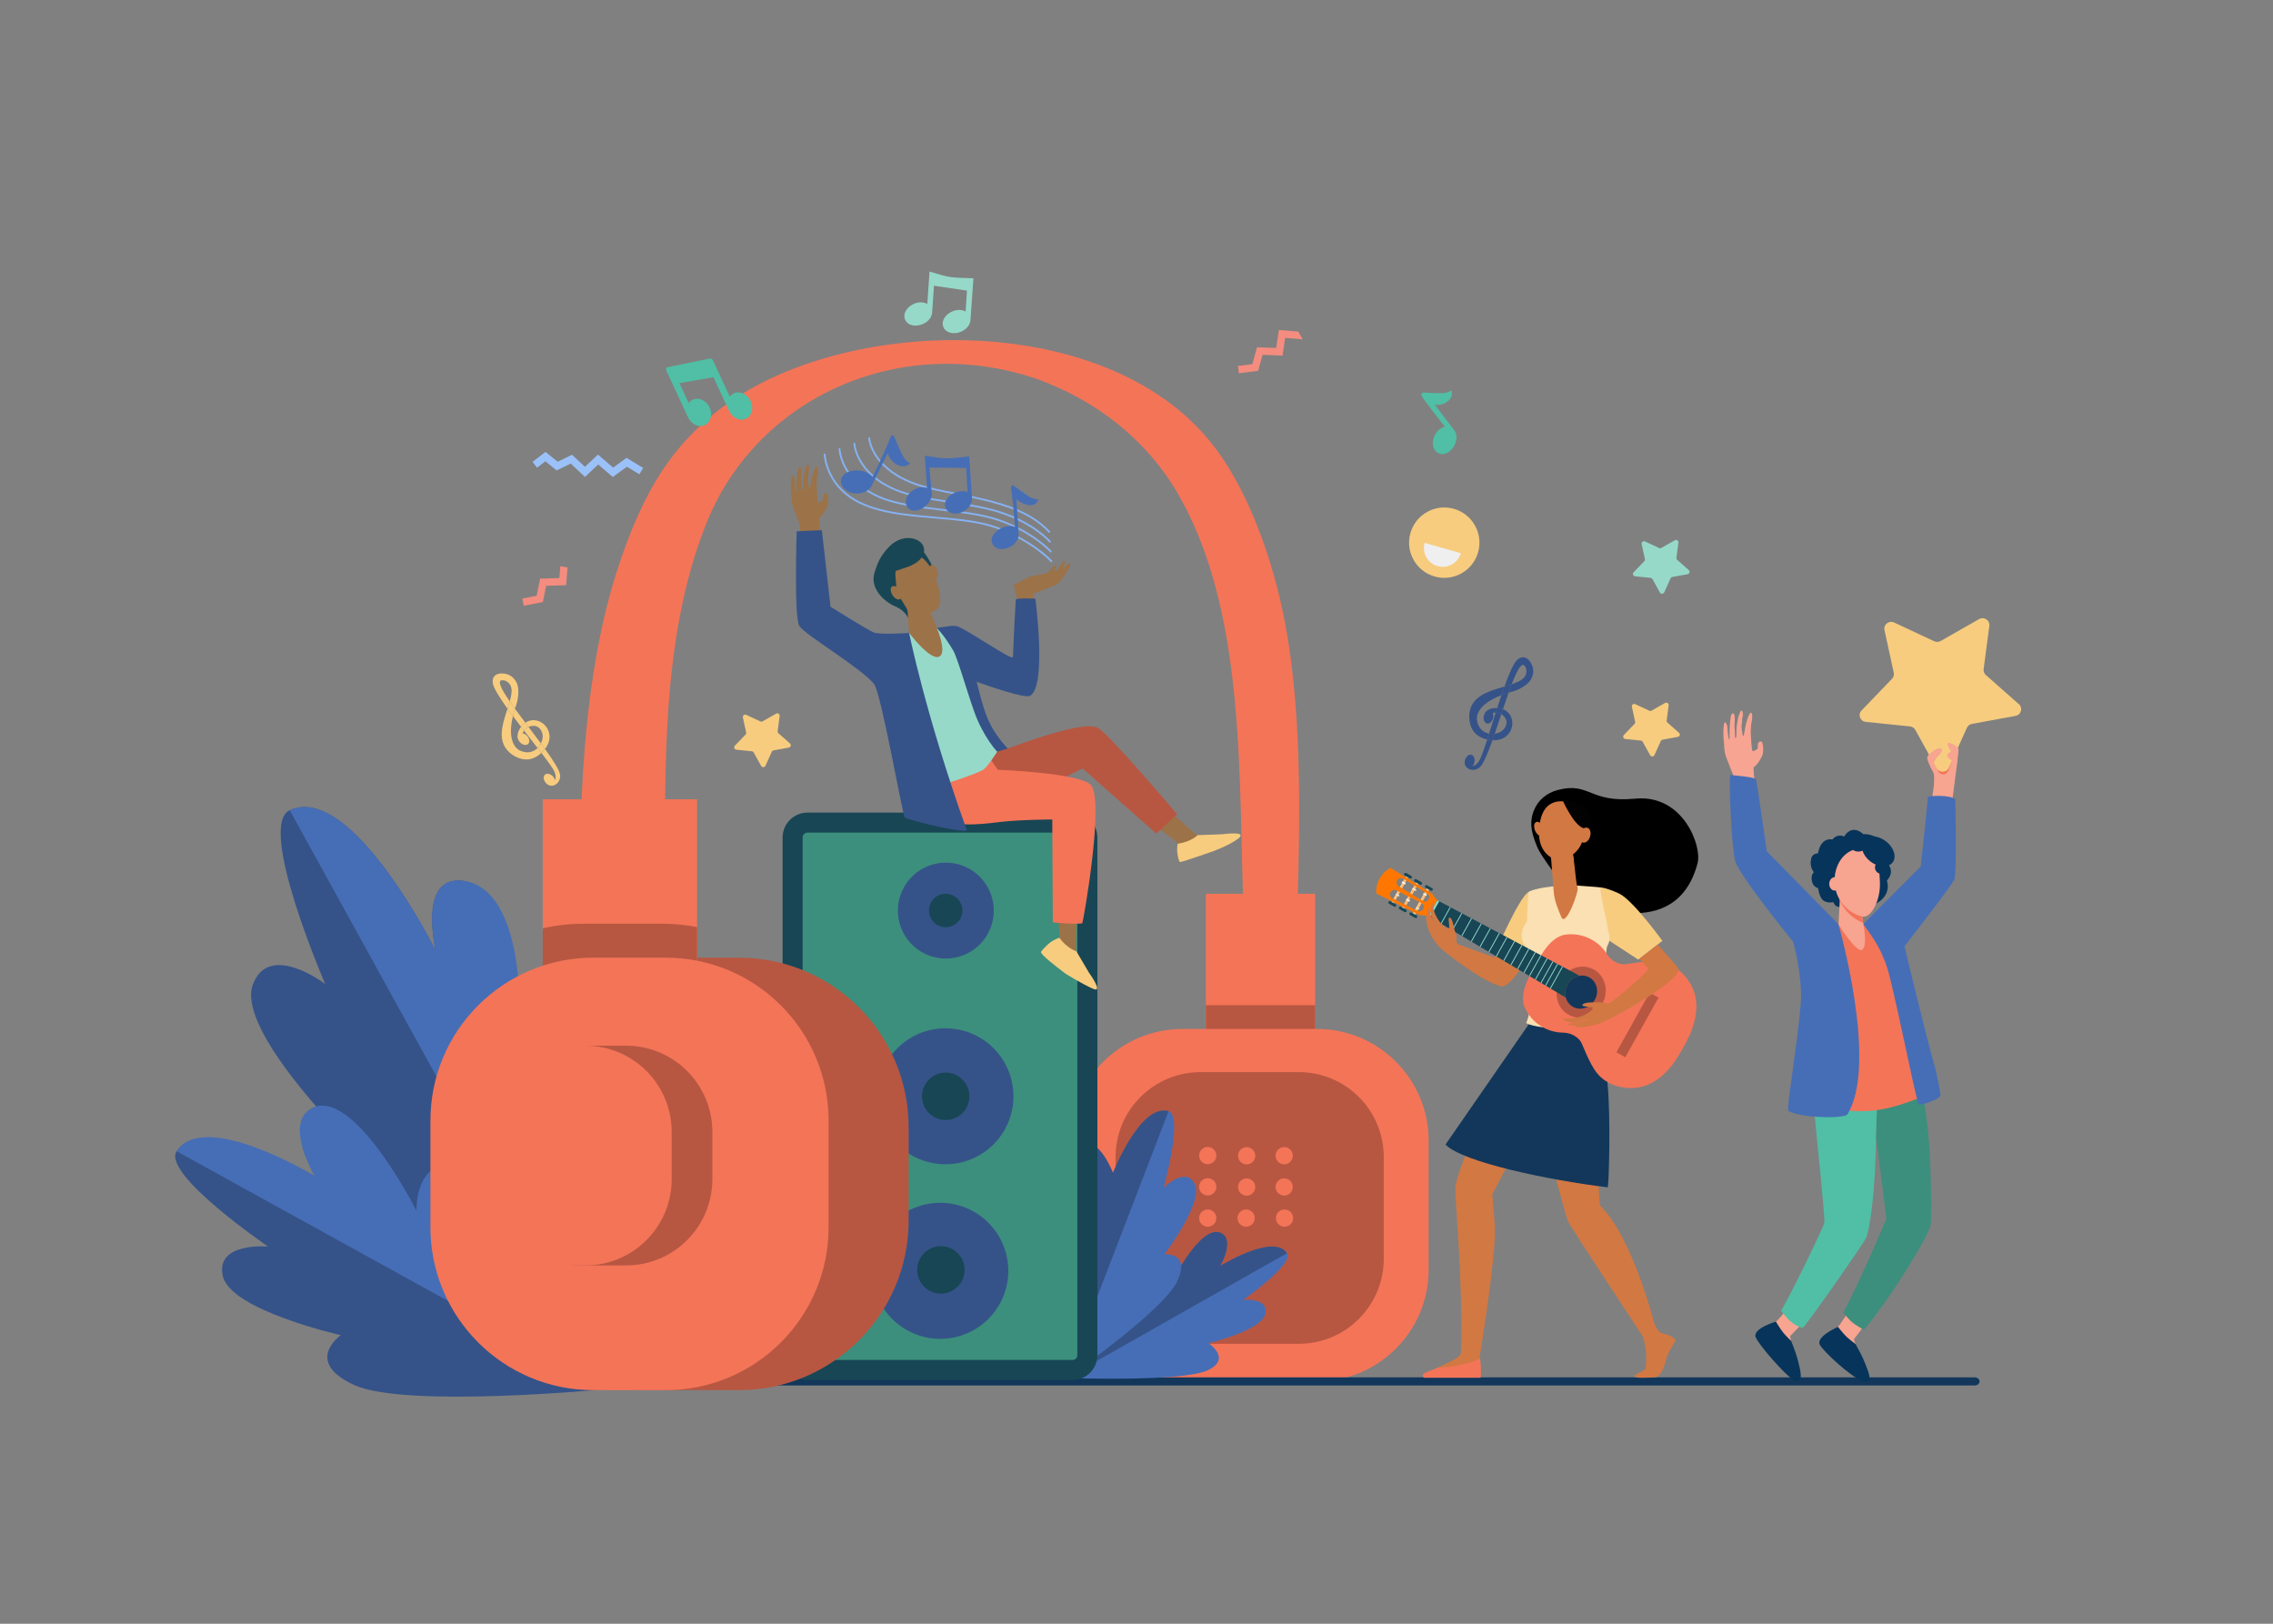 <?xml version="1.0" encoding="utf-8"?>
<!-- Generator: Adobe Illustrator 25.0.0, SVG Export Plug-In . SVG Version: 6.00 Build 0)  -->
<svg version="1.1" id="Layer_1" xmlns="http://www.w3.org/2000/svg" xmlns:xlink="http://www.w3.org/1999/xlink" x="0px" y="0px"
	 viewBox="0 0 2800 2000" style="enable-background:new 0 0 2800 2000;" xml:space="preserve">
<rect x="0" y="0" width="2800" height="2000" fill="#808080" stroke="none"/>
<style type="text/css">
	.st0{fill:#F7CC7F;}
	.st1{fill:#F47458;}
	.st2{fill:#B75742;}
	.st3{fill:#13375B;}
	.st4{fill:#466EB6;}
	.st5{fill:#355389;}
	.st6{fill:#EFEFEF;}
	.st7{fill:#F48C7F;}
	.st8{fill:#184655;}
	.st9{fill:#3C8F7C;}
	.st10{fill:#96D9C9;}
	.st11{fill:#D27843;}
	.st12{fill:#F7A491;}
	.st13{fill:#FAE0B2;}
	.st14{fill:#020202;}
	.st15{fill:#FFD09F;}
	.st16{fill:#FFB769;}
	.st17{fill:#FF7700;}
	.st18{fill:#FFFFFF;}
	.st19{fill:#9C7248;}
	.st20{fill:#86B1F2;}
	.st21{fill:#50BFA5;}
	.st22{fill:#9BC1F9;}
	.st23{fill:#F8A492;}
	.st24{fill:#07345A;}
</style>
<g>
	<g>
		<path class="st0" d="M638.22,910.39c1.36,0.59,2.8,0.94,4.27,1.15c-0.5-3.27,0.04-7.24,3.11-11.52c-1.24-1.59-2.47-3.19-3.71-4.79
			C639.3,898.65,636.27,904.3,638.22,910.39z"/>
		<path class="st0" d="M666.35,915.73c-4.88-6.59-10.11-13.49-15.3-20.35c-0.37,0.17-0.61,0.29-0.56,0.27
			c-1.99,1.2-2.19,1.44-2.18,1.43c-1.28,1.03-2.05,2.05-2.05,2.04c-0.24,0.3-0.46,0.6-0.67,0.9c5.73,7.39,11.45,14.66,16.64,21.34
			C663.92,919.72,665.31,917.79,666.35,915.73z"/>
		<path class="st0" d="M683.17,950.97c-0.02-0.06,3.28,6.96-0.29,11.01c0,0-3.96,4.75-7.15-1.52c0.01,0.01-0.31-0.42-0.32-0.43
			c-0.7-0.93-2.01-1.16-3.02-0.5c-1.07,0.7-1.2,2.01-0.73,3.18c0.25,0.65,0.77,1.64,2.1,2.73c7.8,6.39,17.29-1.74,16.18-11.03
			c-0.65-5.77-8.38-17.75-18.63-31.92c-1.34,1.72-2.82,3.37-4.42,4.87C675.4,938.46,681.79,947.22,683.17,950.97z"/>
		<path class="st0" d="M662.24,921.37c1.6,2.06,3.15,4.06,4.63,5.99c1.6-1.5,3.08-3.14,4.42-4.87c-1.59-2.2-3.25-4.46-4.95-6.76
			C665.31,917.79,663.92,919.72,662.24,921.37z"/>
		<path class="st0" d="M641.9,895.23c1.59-2.1,3.02-3.36,3.02-3.36c0.73-0.62,1.47-1.18,2.22-1.67
			c-4.47-5.92-8.82-11.74-12.79-17.22c-1.01,3.19-1.84,6.19-2.51,9.01C635.08,886.33,638.47,890.78,641.9,895.23z"/>
		<path class="st0" d="M625.19,872.92c2.11,2.94,4.34,5.97,6.64,9.06c0.67-2.82,1.5-5.82,2.51-9.01c-2.27-3.13-4.42-6.15-6.39-9.02
			C627.12,866.96,626.17,869.94,625.19,872.92z"/>
		<path class="st0" d="M639.73,924.08c-3.03-1.56-15.5-10.29-7.9-42.1c-2.3-3.08-4.52-6.11-6.64-9.06
			c-1.15,3.51-2.33,7.02-3.37,10.55c-2.51,8.53-4.64,17.64-3.4,26.39c1.61,11.4,9.89,19.72,20.14,23.7
			c5.33,2.07,11.4,2.65,17.07,0.74c4.17-1.4,7.97-3.88,11.24-6.95c-1.48-1.93-3.03-3.93-4.63-5.99
			C657.02,926.46,648.98,928.84,639.73,924.08z"/>
		<path class="st0" d="M627.81,831.72c-7.09-3.73-22.11-4.07-20.86,9.06c0.56,5.94,8.1,18.02,18.24,32.14
			c0.98-2.98,1.93-5.96,2.76-8.97c-10.1-14.68-15.64-25.32-9.91-26.01c3.4-0.41,7.65,1.31,10.24,5.36
			c2.77,4.32,2.08,10.14,1.04,15.1c-0.39,1.87-0.86,3.72-1.37,5.56c1.97,2.87,4.12,5.89,6.39,9.02c0.43-1.37,0.9-2.78,1.4-4.23
			c3.15-9.09,3.65-20.19,1.36-26.21C637.11,842.55,634.73,835.36,627.81,831.72z"/>
		<path class="st0" d="M653.19,894.58c-0.39,0.1,2.74-0.89,5.61-0.41c-1.18-0.16,6.05-0.21,8.93,8.03
			c1.46,4.18,0.82,9.16-1.38,13.54c1.7,2.3,3.35,4.55,4.95,6.76c0.22-0.28,0.43-0.56,0.64-0.84c15.26-20.69-7.38-42.96-24.8-31.46
			c1.3,1.72,2.61,3.45,3.92,5.18C651.64,895.11,652.56,894.71,653.19,894.58z"/>
		<path class="st0" d="M641.9,895.23c1.23,1.6,2.47,3.2,3.71,4.79c0.21-0.3,0.43-0.6,0.67-0.9c-0.01,0.01,0.77-1.02,2.05-2.04
			c-0.01,0.01,0.19-0.23,2.18-1.43c-0.05,0.02,0.19-0.1,0.56-0.27c-1.31-1.73-2.62-3.46-3.92-5.18c-0.75,0.5-1.49,1.05-2.22,1.67
			C644.92,891.86,643.49,893.12,641.9,895.23z"/>
		<path class="st0" d="M649.2,906.31c3.11,3.33,3.71,7.83,1.34,10.04c-2.37,2.22-6.82,1.31-9.93-2.02
			c-3.11-3.33-3.71-7.83-1.34-10.04C641.64,902.08,646.09,902.98,649.2,906.31z"/>
		<path class="st0" d="M681.14,956.31c3.11,3.33,3.71,7.83,1.34,10.05c-2.37,2.22-6.82,1.31-9.93-2.02
			c-3.11-3.33-3.71-7.83-1.34-10.04C673.58,952.08,678.02,952.98,681.14,956.31z"/>
	</g>
	<rect x="1485.45" y="1100.89" class="st1" width="134.67" height="265.24"/>
	<path class="st2" d="M1620.12,1238.16c-1.19-0.03-2.39-0.04-3.59-0.04h-131.07v128.02h134.67V1238.16z"/>
	<path class="st1" d="M1318.91,1563.72v-158.59c0-76.09,61.68-137.77,137.77-137.77h165.46c76.09,0,137.77,61.68,137.77,137.77
		v158.59c0,76.09-61.68,137.77-137.77,137.77h-165.46C1380.59,1701.49,1318.91,1639.8,1318.91,1563.72z"/>
	<path class="st2" d="M1374.21,1550.48v-125.24c0-57.82,46.87-104.7,104.7-104.7h121c57.82,0,104.69,46.87,104.69,104.7v125.24
		c0,57.82-46.87,104.7-104.69,104.7h-121C1421.09,1655.17,1374.21,1608.3,1374.21,1550.48z"/>
	<g>
		<circle class="st1" cx="1487.75" cy="1423.33" r="10.61"/>
		
			<ellipse transform="matrix(0.383 -0.924 0.924 0.383 -367.375 2296.835)" class="st1" cx="1535.04" cy="1423.33" rx="10.61" ry="10.61"/>
		
			<ellipse transform="matrix(0.987 -0.16 0.16 0.987 -207.56 271.841)" class="st1" cx="1582.33" cy="1423.33" rx="10.61" ry="10.61"/>
	</g>
	<g>
		<circle class="st1" cx="1487.75" cy="1461.84" r="10.61"/>
		
			<ellipse transform="matrix(0.383 -0.924 0.924 0.383 -402.959 2320.612)" class="st1" cx="1535.04" cy="1461.84" rx="10.61" ry="10.61"/>
		
			<ellipse transform="matrix(0.987 -0.16 0.16 0.987 -213.73 272.338)" class="st1" cx="1582.33" cy="1461.84" rx="10.61" ry="10.61"/>
	</g>
	<g>
		<path class="st1" d="M1487.75,1489.74c-5.86,0-10.61,4.75-10.61,10.62c0,5.86,4.75,10.61,10.61,10.61s10.61-4.75,10.61-10.61
			C1498.36,1494.5,1493.61,1489.74,1487.75,1489.74z"/>
		<path class="st1" d="M1535.04,1489.74c-5.86,0-10.61,4.75-10.61,10.62c0,5.86,4.75,10.61,10.61,10.61
			c5.86,0,10.61-4.75,10.61-10.61C1545.65,1494.5,1540.9,1489.74,1535.04,1489.74z"/>
		<path class="st1" d="M1582.33,1489.74c-5.86,0-10.61,4.75-10.61,10.62c0,5.86,4.75,10.61,10.61,10.61s10.61-4.75,10.61-10.61
			C1592.95,1494.5,1588.2,1489.74,1582.33,1489.74z"/>
	</g>
	<g>
		<path class="st3" d="M940.95,1701.49L940.95,1701.49c0,2.77,2.67,5.01,5.96,5.01h1485.67c3.29,0,5.96-2.25,5.96-5.01l0,0
			c0-2.77-2.67-5.01-5.96-5.01H946.91C943.62,1696.47,940.95,1698.72,940.95,1701.49z"/>
	</g>
	<g>
		<g>
			<g>
				<path class="st4" d="M1319.16,1697.46c0,0,138.27,4.72,168.59-9.66c30.32-14.37,0.92-33.36,0.92-33.36s65.7-15.58,70.02-36.08
					c4.32-20.5-27.21-17.28-27.21-17.28s62.93-43.99,53.91-57.49c-16.81-25.16-87.96,19.16-87.96,19.16s23.68-23.57,6.99-32.32
					c-25.18-13.2-61.75,50.28-61.75,50.28s1.83-15.37-17.54-16.31C1390.38,1562.71,1319.16,1697.46,1319.16,1697.46z"/>
			</g>
			<path class="st5" d="M1423.91,1553.33c19.37,0.94,18.75,27.38,18.75,27.38s36.83-74.99,62.01-61.79
				c16.7,8.75-1.43,40.32-1.43,40.32s65.34-40.8,82.14-15.65l-254.66,144.22C1338.95,1672.03,1391.46,1551.75,1423.91,1553.33z"/>
		</g>
		<g>
			<g>
				<path class="st4" d="M1313.99,1697.49c0,0,118.97-82.77,136.08-119.16c17.11-36.39-15.66-33.36-15.66-33.36
					s48.94-64.44,37.32-86.71s-38.34,4.72-38.34,4.72s24.75-88.63,6.12-94.26c-34.71-10.48-68.67,101.75-68.67,101.75
					s-12.96-62.09-35.08-57.48c-33.35,6.96-0.07,98.75-0.07,98.75s-9.84-29.9-28.48-16.03
					C1273.76,1520.6,1313.99,1697.49,1313.99,1697.49z"/>
			</g>
			<path class="st5" d="M1274.67,1497.15c21-9.94,25.22-30.84,25.22-30.84s0.14-51.91,33.5-58.86c22.12-4.61,37.6,37.09,37.6,37.09
				s33.82-86.29,68.53-75.81l-125.88,327.38C1309.24,1675.23,1249.65,1508.98,1274.67,1497.15z"/>
		</g>
	</g>
	<g>
		<g>
			<g>
				<path class="st5" d="M748.19,1711.98c0,0-284.55-149.25-335.25-227.27c-50.69-78.02,11.19-84.39,11.19-84.39
					s-132.47-132.29-112.86-186.98c19.61-54.69,89.36-1.26,89.36-1.26s-84.66-195.34-43.72-214.11
					c76.26-34.96,179.83,173.1,179.83,173.1s-21.66-90.08,30.48-86.47c78.64,5.44,72.71,208.48,72.71,208.48s9.92-77.75,57.02-51.83
					C781.46,1287.76,748.19,1711.98,748.19,1711.98z"/>
			</g>
			<path class="st4" d="M714.49,1210.07c-36.77-21.04-74.45,38.54-74.45,38.54s5.83-158.57-72.81-164.01
				c-52.15-3.61-30.48,86.47-30.48,86.47s-103.58-208.07-179.83-173.1l391.67,710.71C752.06,1659.46,787.33,1251.76,714.49,1210.07z
				"/>
		</g>
		<g>
			<g>
				<path class="st5" d="M745.78,1711.12c0,0-246.71,23.75-309.62-5.22c-62.91-28.97-16.36-61.32-16.36-61.32
					s-135.95-30.64-145.34-72.86c-9.39-42.22,55.75-36.3,55.75-36.3s-130.91-89.33-112.59-117.42
					c34.11-52.31,181.99,37.52,181.99,37.52s-49.43-48.1-15.17-66.55c51.67-27.82,128.61,102.35,128.61,102.35
					s-4.13-31.68,35.82-34.07C620.54,1452.94,745.78,1711.12,745.78,1711.12z"/>
			</g>
			<path class="st4" d="M551.11,1434.37c-39.95,2.4-38.07,56.94-38.07,56.94s-77.74-153.94-129.41-126.11
				c-34.26,18.45,3.88,83.19,3.88,83.19s-135.79-82.71-169.9-30.4l528.95,291.78C729.2,1677.4,618.06,1430.36,551.11,1434.37z"/>
		</g>
	</g>
	<g>
		<g>
			<path class="st0" d="M1820.79,680.31c-6.57,23.02-30.54,36.35-53.56,29.79c-23.01-6.57-36.35-30.55-29.78-53.57
				c6.57-23.02,30.54-36.35,53.56-29.79C1814.03,633.31,1827.36,657.29,1820.79,680.31z"/>
			<path class="st6" d="M1754.96,668.66c-3.51,12.31,3.62,25.13,15.92,28.64c12.3,3.51,25.13-3.62,28.64-15.92L1754.96,668.66z"/>
		</g>
	</g>
	<polygon class="st7" points="1599.27,408.4 1575.36,406.47 1572.09,428.6 1548.45,427.73 1542.72,448.49 1524.92,450.74 
		1526.06,459.75 1549.87,456.74 1555.29,437.07 1579.89,437.97 1583.1,416.21 1604.77,417.96 	"/>
	<polygon class="st7" points="690.18,697.43 689.01,711.99 665.37,712.7 661.03,733.79 643.41,737.21 645.15,746.12 668.7,741.55 
		672.81,721.56 697.41,720.83 699.18,698.91 	"/>
	<path class="st8" d="M1321.13,1699.78h-326.4c-16.95,0-30.69-13.74-30.69-30.69v-637.5c0-16.95,13.74-30.69,30.69-30.69h326.4
		c16.95,0,30.69,13.74,30.69,30.69v637.5C1351.82,1686.04,1338.08,1699.78,1321.13,1699.78z"/>
	<path class="st9" d="M994.72,1675.11c-3.32,0-6.02-2.7-6.02-6.02v-637.5c0-3.32,2.7-6.02,6.02-6.02h326.4
		c3.32,0,6.02,2.7,6.02,6.02v637.5c0,3.32-2.7,6.02-6.02,6.02H994.72z"/>
	<g>
		
			<ellipse transform="matrix(0.966 -0.259 0.259 0.966 -250.696 339.957)" class="st5" cx="1164.96" cy="1121.5" rx="59.07" ry="59.07"/>
		<path class="st8" d="M1185.56,1121.5c0,11.38-9.23,20.61-20.6,20.61s-20.6-9.23-20.6-20.61c0-11.38,9.23-20.6,20.6-20.6
			S1185.56,1110.12,1185.56,1121.5z"/>
	</g>
	<g>
		
			<ellipse transform="matrix(0.707 -0.707 0.707 0.707 -613.624 1219.256)" class="st5" cx="1164.96" cy="1350.34" rx="83.74" ry="83.74"/>
		<path class="st8" d="M1194.17,1350.34c0,16.13-13.08,29.21-29.21,29.21s-29.21-13.08-29.21-29.21c0-16.13,13.08-29.21,29.21-29.21
			S1194.17,1334.21,1194.17,1350.34z"/>
	</g>
	<g>
		
			<ellipse transform="matrix(0.994 -0.114 0.114 0.994 -171.022 142.431)" class="st5" cx="1157.92" cy="1564.26" rx="83.74" ry="83.74"/>
		
			<ellipse transform="matrix(0.032 -1 1 0.032 -442.254 2672.008)" class="st8" cx="1157.92" cy="1564.26" rx="29.21" ry="29.21"/>
	</g>
	<g>
		<path class="st10" d="M2014.21,709.83l19.08,1.95c0.97,0.1,1.83,0.66,2.3,1.51l9.18,16.55c1.18,2.12,4.32,2,5.32-0.21l7.78-17.24
			c0.4-0.88,1.21-1.51,2.17-1.68l18.85-3.47c2.42-0.45,3.27-3.42,1.44-5.04l-14.27-12.6c-0.73-0.64-1.08-1.59-0.96-2.55l2.47-18.7
			c0.32-2.4-2.3-4.11-4.43-2.9l-16.6,9.45c-0.84,0.48-1.88,0.52-2.76,0.11l-17.33-8.09c-2.22-1.04-4.69,0.88-4.18,3.25l4.01,18.44
			c0.2,0.94-0.07,1.92-0.75,2.62l-13.18,13.7C2010.67,706.68,2011.77,709.58,2014.21,709.83z"/>
		<path class="st0" d="M907.06,923.41l19.08,1.95c0.97,0.1,1.83,0.66,2.3,1.51l9.18,16.55c1.18,2.12,4.32,2,5.32-0.21l7.78-17.24
			c0.4-0.88,1.21-1.51,2.17-1.68l18.85-3.47c2.42-0.45,3.27-3.42,1.44-5.04l-14.27-12.6c-0.73-0.64-1.09-1.59-0.96-2.55l2.47-18.7
			c0.32-2.4-2.3-4.11-4.43-2.9l-16.6,9.45c-0.85,0.48-1.88,0.52-2.76,0.11l-17.33-8.09c-2.22-1.04-4.69,0.88-4.18,3.25l4.01,18.44
			c0.2,0.94-0.07,1.92-0.75,2.62l-13.18,13.7C903.52,920.26,904.61,923.16,907.06,923.41z"/>
		<path class="st0" d="M2002.18,910.23l19.08,1.95c0.97,0.1,1.83,0.66,2.3,1.51l9.18,16.55c1.18,2.12,4.32,2,5.32-0.21l7.78-17.24
			c0.4-0.88,1.21-1.51,2.17-1.68l18.85-3.47c2.42-0.45,3.27-3.42,1.44-5.04l-14.27-12.6c-0.73-0.64-1.09-1.59-0.96-2.55l2.47-18.7
			c0.32-2.4-2.3-4.11-4.43-2.9l-16.6,9.45c-0.85,0.48-1.88,0.52-2.76,0.11l-17.33-8.09c-2.22-1.04-4.69,0.88-4.17,3.25l4.01,18.44
			c0.21,0.94-0.07,1.92-0.75,2.62l-13.18,13.7C1998.64,907.08,1999.74,909.98,2002.18,910.23z"/>
	</g>
	<g>
		<g>
			<path class="st11" d="M1922.73,1272.64c-0.84,0.35,11.08,15.71,22.69,26.57c9.36,11.75,18.14,25.65,21.16,40.82
				c4.59,23.05,0.77,136.95,4.77,145.06c34.35,33.58,59.23,117.87,66.21,143.59c1.36,5.01,4.12,9.53,7.94,13.04l0,0l-1.53,29.06
				l-17.07,15.72c0,0,3.8-23.68-3.79-41.24c0,0-86.49-130.99-91.63-141c-9.81-28.51-45.53-174.6-45.53-174.6l-8.29-33.58
				C1877.67,1296.08,1922.66,1272.67,1922.73,1272.64z"/>
			<path class="st11" d="M2064.21,1651.06c0,0-10.8,16.65-11.73,23.14c-0.92,6.49-6.68,21.2-13.04,22.14
				c-1.45,0.21-26.2,2.03-26.02-1.07c0.14-2.36,9.1-5.74,13.26-8.61c7.19-4.97,18.35-45.42,18.35-45.42
				S2063.74,1645.88,2064.21,1651.06z"/>
		</g>
		<path class="st11" d="M1848.8,1323.12c0,0-55.71,119.12-56.06,140.06c-0.3,17.95,9.74,118.67,6.93,202.55
			c-0.1,3.03-3.94,7.05-9.52,9.61c-3.14,1.44-17.95,8.7-17.95,8.7l-2.45,4.94l52.25-3.72l1.07-12.11l-0.32-2.15
			c0,0,20.79-125.47,18.67-160.96c-0.33-5.57-3.04-38.95-3.04-38.95l62.83-121.3l-39.52-51.92L1848.8,1323.12z"/>
		<g>
			<path class="st3" d="M1976.5,1466.21c-0.01,0.02-0.02,0.02-0.02,0C1976.48,1466.2,1976.5,1466.21,1976.5,1466.21z"/>
			<path class="st3" d="M1780.63,1409.78l109.34-157.97c6.75,2.73,13.12,5.11,20.33,6.5c15.68,3.03,31.38,2.54,47.25,2.02
				c0,0.59,0.03,1.11,0.09,1.55c1.83,13.02,19.1,33.19,22.66,72.71c4.04,44.86,1.6,122.78,0.23,127.89
				C1907.84,1453.65,1801.25,1431.42,1780.63,1409.78z"/>
		</g>
		<path class="st12" d="M1923.38,1041.25c-0.43,4.61-2.88,8.13-5.46,7.87c-2.58-0.26-4.32-4.21-3.88-8.82
			c0.43-4.61,2.88-8.13,5.46-7.87C1922.07,1032.69,1923.81,1036.64,1923.38,1041.25z"/>
		<path class="st1" d="M1823.57,1697.03h-68.54c-2.44-0.22-3.07-3.29-1.7-4.67c2.16-2.16,10.22-4.33,18.87-8.32
			c15.18,1.58,48.47-7.43,50.87-10.91C1824.45,1680.09,1824.93,1696.73,1823.57,1697.03z"/>
		<path class="st11" d="M1757.21,1128.55c0.33-0.88,1.13-0.17,2.12,1.3c-1.27-5.36-1.1-12.07-0.09-12.67
			c1.24-0.74,1.96,8.63,4.72,13.7c2.76,5.07,5.28,11.33,5.66,11.05c0.62-0.44-3.25-7.26-5.97-12.47
			c-2.72-5.21-0.64-29.14,1.89-11.98c2.54,17.16,19.13,30.27,19.61,25.01c0.49-5.26-2.3-13.23,1.12-12.06
			c3.42,1.17,4.41,12.94,7.42,21.46c0.35,0.98,0.38,4,0.36,7.53c-0.01,1.84,1.14,3.49,2.87,4.12l43.61,15.86l28.48-49.6l32.21,6.87
			c0,0-25.91,67.4-47.99,77.56c-10.07,4.63-57.13-28.36-75.63-43.97C1759.27,1154.81,1755.79,1132.31,1757.21,1128.55z"/>
		<path class="st0" d="M1883.13,1098.65c-11.37,5.42-40.38,72.75-40.38,72.75l37.31,22.88l11.76-34.24
			C1891.82,1160.03,1897.12,1091.97,1883.13,1098.65z"/>
		<path d="M1893.87,1043.88c-5.54-13.76-11.02-27.61-4.77-44.51c5.05-13.67,16.09-22.71,29.93-26.33
			c39.22-10.26,38.62,16.22,95.36,10.67c58.69-5.73,82.26,58.07,76.83,79.18c-25.98,101.02-142.63,51.8-158.43,35.05
			C1921.04,1085.48,1897.44,1052.73,1893.87,1043.88z"/>
		<path class="st0" d="M1970.96,1093.01c0,0,6.31-0.29,23.34,7.49c17.02,7.78,53.51,58.37,53.51,58.37l-29.72,23.13l-50.91-33.3
			C1967.17,1148.7,1960.72,1093.01,1970.96,1093.01z"/>
		<path class="st13" d="M1880.06,1260.23c17.52,9.31,84.92,7.8,84.92,7.8c1.67-17.52,10.6-64.43,14.5-102.11
			c4.9-26.23-3.19-33.75-8.53-72.91c-0.04-0.26-27.18-2.16-27.18-2.16l-28.25,0.7c0,0-24.58,1.98-32.39,7.1
			c-0.54,0.36-3.65,44.61-1.22,75.97c1.66,21.38,4.08,38.64,3.93,52.77C1885.61,1247.93,1880.06,1260.23,1880.06,1260.23z"/>
		<path class="st13" d="M1874.5,1153.08c0.55,16.72,22.13,32.82,52.78,32.82s55.51-13.56,55.51-30.3s-20.36-40.27-51.02-40.27
			C1901.11,1115.33,1873.79,1131.87,1874.5,1153.08z"/>
		<path class="st11" d="M1937.18,1049.3c0,0,0.59,4.24,1.51,10.1c1.67,10.71,2.53,28.29,4.68,33.63
			c1.89,4.7-14.52,49.17-19.92,36.78c-9.47-21.73-9.2-28.26-9.68-34.04c-0.48-5.73-2.03-25.34-3.05-38.41
			c-0.55-7.07-0.96-12.23-0.96-12.23L1937.18,1049.3z"/>
		<path class="st11" d="M1910.65,1057.12c-0.52-6.92-0.91-11.99-0.91-11.99l27.43,4.17c0,0,0.69,3.99,1.46,9.64
			C1927.51,1065.39,1917.51,1063.36,1910.65,1057.12z"/>
		<path class="st11" d="M1928.57,987.22c0,0,10.81,2.44,17.49,12.62c6.67,10.19,11.26,40.18-10.73,54.18
			c-21.99,14-39.09-5.8-39.37-25.12C1895.68,1009.59,1899.82,983.82,1928.57,987.22z"/>
		<path class="st11" d="M1890.93,1022.86c1.88,4.66,5.6,7.55,8.31,6.46c2.71-1.09,3.4-5.76,1.52-10.42
			c-1.88-4.66-5.6-7.55-8.31-6.46C1889.73,1013.54,1889.05,1018.2,1890.93,1022.86z"/>
		<path class="st14" d="M1925.33,986.59c0,0,13.78,30.92,25.89,33.68c12.11,2.76,11.93,18.32,11.93,18.32s-0.27-35.92-11.62-44.17
			C1940.19,986.18,1925.33,986.59,1925.33,986.59z"/>
		<path class="st11" d="M1946.41,1026.69c-1.59,5.02-0.13,9.96,3.26,11.04c3.39,1.08,7.44-2.12,9.03-7.14
			c1.59-5.02,0.14-9.96-3.26-11.04C1952.05,1018.48,1948.01,1021.67,1946.41,1026.69z"/>
		<g>
			
				<rect x="1705.18" y="1095.01" transform="matrix(-0.487 0.874 -0.874 -0.487 3521.857 124.025)" class="st15" width="38.63" height="3.04"/>
			
				<rect x="1705.74" y="1095.96" transform="matrix(-0.487 0.874 -0.874 -0.487 3522.958 124.001)" class="st16" width="38.63" height="1.76"/>
			
				<rect x="1718.52" y="1101.72" transform="matrix(-0.487 0.874 -0.874 -0.487 3546.938 122.752)" class="st15" width="37.78" height="3.04"/>
			
				<rect x="1718.87" y="1102.3" transform="matrix(-0.487 0.874 -0.874 -0.487 3547.614 122.736)" class="st16" width="37.78" height="2.26"/>
			
				<rect x="1731.81" y="1109.12" transform="matrix(-0.487 0.874 -0.874 -0.487 3573.16 122.156)" class="st15" width="37.78" height="3.04"/>
			
				<rect x="1732.33" y="1110.01" transform="matrix(-0.487 0.874 -0.874 -0.487 3574.186 122.133)" class="st16" width="37.78" height="1.85"/>
			<path class="st1" d="M1971.9,1326.77c-12.01-10.89-19.51-33.55-23.99-42.69c0,0-5.86-11.94-23.47-12.22
				c-17.61-0.28-37.21-10.76-46.16-30.93s12.82-50.52,12.82-50.52l0.95-1.7c0,0,14.37-34.48,36.23-37.47s41.08,8.16,50.58,22.99
				c9.5,14.83,22.74,13.54,22.74,13.54c10.13-0.99,33.34-6.53,48.92-2.04c14.57,4.2,26.13,14.93,33.19,28.49
				c7.66,14.71,8.95,34.85-2.08,60.14c-0.59,1.36-6.41,13.25-8.36,16.48c-1.72,3.35-8.78,14.56-9.62,15.77
				c-15.71,22.68-33.51,32.18-50.06,33.41C1998.34,1341.14,1983.13,1336.95,1971.9,1326.77z"/>
			<path class="st2" d="M1932.23,1249.91c14.34,7.99,32.92,1.99,41.5-13.41c8.58-15.4,3.92-34.36-10.42-42.35
				c-14.34-7.99-32.92-1.99-41.5,13.41C1913.22,1222.95,1917.89,1241.92,1932.23,1249.91z"/>
			<path class="st3" d="M1937.67,1240.14c9.31,5.19,21.39,1.29,26.96-8.71c5.58-10,2.54-22.32-6.77-27.51
				c-9.32-5.19-21.39-1.29-26.96,8.71C1925.32,1222.63,1928.36,1234.95,1937.67,1240.14z"/>
			<path class="st17" d="M1712.98,1068.97c-11.52,6.02-18.41,18.27-17.58,31.24l0.02,0.27l54.18,26.95
				c2.31-0.75,10.14,1.1,10.14,1.1l10.92-19.6c0,0-5.69-5.69-6.27-8.05L1712.98,1068.97L1712.98,1068.97z M1752.68,1109.84
				l-29.98-18.42c-2.38-1.46-3.05-4.73-1.49-7.29l0,0c1.56-2.56,4.75-3.46,7.13-2l29.98,18.42c2.38,1.46,3.05,4.73,1.49,7.29l0,0
				C1758.26,1110.41,1755.06,1111.3,1752.68,1109.84z M1712.84,1099.14L1712.84,1099.14c1.36-2.67,4.49-3.82,6.99-2.57l31.43,15.81
				c2.5,1.25,3.42,4.44,2.05,7.11l0,0c-1.36,2.67-4.49,3.82-6.99,2.57l-31.43-15.81C1712.4,1105,1711.48,1101.81,1712.84,1099.14z"
				/>
			<path class="st8" d="M1930.9,1212.63c-2.89,5.19-3.47,11-2.05,16.12l-169.11-100.22l10.92-19.6l175.27,92.94
				C1939.91,1202.83,1934.24,1206.63,1930.9,1212.63z"/>
			
				<rect x="1976.05" y="1255.31" transform="matrix(-0.487 0.874 -0.874 -0.487 4102.569 113.01)" class="st2" width="84.08" height="12.52"/>
			<path class="st8" d="M1764.8,1096.34l0.06-0.11c0.45-0.81,0.16-1.83-0.65-2.28l-6.31-3.52c-0.81-0.45-1.83-0.16-2.29,0.65
				l-0.06,0.11c-0.45,0.81-0.16,1.83,0.65,2.28l6.31,3.52C1763.33,1097.44,1764.35,1097.15,1764.8,1096.34z"/>
			<path class="st8" d="M1751.46,1088.9l0.06-0.11c0.45-0.81,0.16-1.83-0.65-2.28l-6.31-3.52c-0.81-0.45-1.83-0.16-2.28,0.65
				l-0.06,0.11c-0.45,0.81-0.16,1.83,0.65,2.28l6.31,3.52C1749.98,1090,1751.01,1089.71,1751.46,1088.9z"/>
			<path class="st8" d="M1739.06,1081.26l0.06-0.11c0.45-0.81,0.16-1.83-0.65-2.28l-6.31-3.52c-0.81-0.45-1.83-0.16-2.28,0.65
				l-0.06,0.11c-0.45,0.81-0.16,1.83,0.65,2.28l6.31,3.52C1737.59,1082.36,1738.61,1082.07,1739.06,1081.26z"/>
			<path class="st8" d="M1719.68,1116.03l0.06-0.11c0.45-0.81,0.16-1.83-0.65-2.28l-6.31-3.52c-0.81-0.45-1.83-0.16-2.28,0.65
				l-0.06,0.11c-0.45,0.81-0.16,1.83,0.65,2.28l6.31,3.52C1718.21,1117.13,1719.23,1116.84,1719.68,1116.03z"/>
			<path class="st8" d="M1732.6,1122.74l0.06-0.11c0.45-0.81,0.16-1.83-0.65-2.28l-6.31-3.52c-0.81-0.45-1.83-0.16-2.28,0.65
				l-0.06,0.11c-0.45,0.81-0.16,1.83,0.65,2.28l6.31,3.52C1731.13,1123.84,1732.15,1123.55,1732.6,1122.74z"/>
			<path class="st8" d="M1745.6,1129.98l0.06-0.11c0.45-0.81,0.16-1.83-0.65-2.28l-6.31-3.52c-0.81-0.45-1.83-0.16-2.28,0.65
				l-0.06,0.11c-0.45,0.81-0.16,1.83,0.65,2.28l6.31,3.52C1744.12,1131.08,1745.15,1130.79,1745.6,1129.98z"/>
			<polygon class="st10" points="1759.73,1128.53 1770.66,1108.92 1772.88,1110.1 1761.9,1129.81 			"/>
			<polygon class="st10" points="1774.76,1137.43 1786.09,1117.11 1787.02,1117.6 1775.67,1137.97 			"/>
			<polygon class="st10" points="1788.53,1145.59 1800.23,1124.6 1801.16,1125.1 1789.44,1146.13 			"/>
			<polygon class="st10" points="1800.25,1152.54 1812.27,1130.99 1813.2,1131.48 1801.17,1153.08 			"/>
			<polygon class="st10" points="1811.98,1159.49 1824.3,1137.37 1825.24,1137.87 1812.89,1160.03 			"/>
			<polygon class="st10" points="1822.79,1165.89 1835.41,1143.26 1836.34,1143.75 1823.7,1166.43 			"/>
			<polygon class="st10" points="1833.6,1172.3 1846.51,1149.15 1847.45,1149.64 1834.52,1172.84 			"/>
			<polygon class="st10" points="1842.75,1177.72 1855.9,1154.12 1856.83,1154.62 1843.66,1178.26 			"/>
			<polygon class="st10" points="1851.89,1183.14 1865.29,1159.1 1866.22,1159.6 1852.8,1183.68 			"/>
			<polygon class="st10" points="1860.73,1188.38 1874.37,1163.92 1875.3,1164.41 1861.64,1188.92 			"/>
			<polygon class="st10" points="1869,1193.28 1882.86,1168.42 1883.79,1168.92 1869.91,1193.82 			"/>
			<polygon class="st10" points="1876.82,1197.91 1890.88,1172.68 1891.82,1173.17 1877.73,1198.45 			"/>
			<polygon class="st10" points="1890.93,1206.27 1905.37,1180.36 1906.31,1180.85 1891.84,1206.81 			"/>
			<polygon class="st10" points="1897.83,1210.36 1912.46,1184.12 1913.4,1184.61 1898.74,1210.9 			"/>
			<polygon class="st10" points="1903.45,1213.69 1918.23,1187.17 1919.16,1187.67 1904.36,1214.23 			"/>
			<polygon class="st10" points="1909.37,1217.2 1924.31,1190.4 1925.25,1190.9 1910.28,1217.74 			"/>
			
				<rect x="1727.94" y="1085.95" transform="matrix(-0.487 0.873 -0.873 -0.487 3521.192 108.374)" class="st18" width="1.66" height="4.85"/>
			
				<rect x="1720.54" y="1100.5" transform="matrix(-0.487 0.873 -0.873 -0.487 3522.689 137.074)" class="st18" width="1.14" height="4.32"/>
			
				<rect x="1740.85" y="1093.01" transform="matrix(-0.487 0.873 -0.873 -0.487 3546.885 108.864)" class="st18" width="1.27" height="5.2"/>
			
				<rect x="1733.17" y="1107.18" transform="matrix(-0.487 0.873 -0.873 -0.487 3547.515 135.241)" class="st18" width="1.74" height="4.67"/>
			
				<rect x="1754.15" y="1100.17" transform="matrix(-0.487 0.873 -0.873 -0.487 3572.364 106.625)" class="st18" width="1.44" height="4.49"/>
			
				<rect x="1745.87" y="1116.42" transform="matrix(-0.486 0.874 -0.874 -0.486 3572.731 136.282)" class="st18" width="0.85" height="4.14"/>
			<g>
				<polygon class="st10" points="1883.57,1201.91 1897.81,1176.35 1898.75,1176.85 1884.48,1202.45 				"/>
			</g>
		</g>
		<path class="st11" d="M1956.82,1255.44c0.18,0.42-5.93,1.74-11.47,3.33c-5.54,1.59-14.64,1.61-14.21,2.94
			c0.33,1.03,5.94,1.65,11.08,1.25c-1.29,0.55-1.88,1.08-1.2,1.52c2.81,1.8,18.93,0.79,33.72-5.5c14.79-6.3,100.95-53.59,92.22-66.9
			c-3.21-4.9-17.01-19.02-24.9-28.73l-22.56,17.56l11.62,12.69c-17.8,19.05-45.04,39.73-46.44,40.73
			c-3.77,2.7-11.04,0.37-12.67,0.32c-8.98-0.23-20.52-0.34-22.45,2.66c-1.92,3,6.42,1.99,11.38,3.52
			c4.97,1.53-11.54,14.59-28.69,13.5c-17.15-1.09,2.24,6.57,7.9,5.05C1945.82,1257.86,1956.53,1254.77,1956.82,1255.44z"/>
		<path class="st11" d="M1840.53,1179.4l-43.61-15.86c-1.73-0.63-2.88-2.28-2.87-4.12c0.02-3.54-0.02-6.55-0.36-7.53
			c-3-8.53-4-20.3-7.42-21.46c-3.42-1.17-0.63,6.8-1.12,12.06c-0.48,5.26-17.07-7.85-19.61-25.01c-2.54-17.16-4.62,6.78-1.89,11.98
			c2.72,5.21,6.59,12.03,5.97,12.47c-0.38,0.28-2.9-5.98-5.66-11.05c-2.76-5.07-3.48-14.44-4.72-13.7
			c-1.01,0.6-1.18,7.32,0.09,12.67c-0.99-1.48-1.79-2.18-2.12-1.31c-1.42,3.76,2.06,26.26,20.38,41.71
			c18.51,15.61,65.56,48.61,75.63,43.97L1840.53,1179.4z"/>
	</g>
	<g>
		<path class="st19" d="M1252.76,747.77c0,0,0.92-2.59,0.18-8.24c-0.92-6.98-3.57-17.37-3.96-18.27
			c-0.71-1.63,21.07-11.4,21.07-11.4s36.06-6.16,40.98-10.85c4.92-4.69,9.27-6.9,7.25-2.4c-3.66,8.14-12.97,20.54-15.15,22.33
			c-2.18,1.8-29.53,12.23-30.03,12.29c-0.51,0.06,1.77,17.76,1.77,17.76L1252.76,747.77z"/>
		<g>
			<path class="st5" d="M1275.41,737.42c0,0-23.97-1.21-24.12,1.19c-3.32,53.11-2.9,70.48-3.88,71.14
				c-3.36,2.26-59.82-36.55-68.62-38.48c-4.21-0.93-8.58-0.17-12.78,0.46c-10.02,1.49-6.66,0.85-11.92,1.74l0.01,0.01
				c-0.29,0.05-0.45,0.08-0.45,0.08l1.18,9.45c12.54,8.85,56.78,160.11,58.95,159.75c2.43-0.4,55.2,6.41,53.79,2.2
				c-0.23-0.68-38.19-24.89-52.85-64.58c-4.92-13.33-8.3-27.9-11.62-40.61c12.06,4.36,59.13,20.97,65.84,17.24
				C1289.79,845.41,1275.41,737.42,1275.41,737.42z"/>
			<path class="st19" d="M1396.18,1000.99c0,0,52.11,31.69,54.49,38.12c3.42,9.27,45.59-8.45,34.83-9.14
				c-2.47-0.16-10.46-1.21-11.14-1.47c-3.63-1.42-52.12-47.51-52.12-47.51L1396.18,1000.99z"/>
			<path class="st0" d="M1505.98,1027.54l-30.73,1.13c0,0-7.85,8.24-24.53,10.56c0,0-1.77,7.96,0.56,16.73
				c0.4,1.52,1.21,6.14,2.75,5.85c5.58-1.05,20.12-6.56,36.79-12c0,0,22.37-7.58,34.68-17.08
				C1537.81,1023.23,1505.98,1027.54,1505.98,1027.54z"/>
			<path class="st2" d="M1171.43,932.66c0,0,35.61,1.72,73.15-11.89c43.44-15.75,91.7-31.28,107.18-24.58
				c12.46,5.39,98.27,106.71,98.27,106.71l-25.67,23.84l-90.77-80.21c0,0-97.74,49.84-121.2,48.39
				C1158.99,991.6,1153.29,949.93,1171.43,932.66z"/>
			<polygon class="st2" points="1206.97,905.94 1246.83,943.31 1184.37,970.75 1171.43,932.66 			"/>
			<path class="st19" d="M1300.47,1087.15c0,0,4.72,57.92,4.56,67.84c-0.16,9.88,29.1,36.1,24.6,26.31c-1.04-2.25-3.91-9.78-4-10.5
				c-0.48-3.86,1.3-70.78,1.3-70.78L1300.47,1087.15z"/>
			<path class="st0" d="M1341.5,1198.16l-15.6-26.51c0,0-10.97-2.99-20.94-16.57c0,0-7.84,2.22-14.46,8.45
				c-1.14,1.07-8.93,8.32-8.16,9.69c2.82,5.04,15.77,15,29.94,25.88c0,0,19.72,12.38,33.93,18.7
				C1360.41,1224.13,1341.5,1198.16,1341.5,1198.16z"/>
			<path class="st1" d="M1343.57,966.75c-14.14-14.83-114.51-18.6-114.51-18.6l-33.74-49.55l-56.31,44.68c0,0,11.81,47.62,17.9,60
				c8.12,16.49,49.05,12.52,73.96,9.31c22.92-2.96,65.38-3.25,65.38-3.25l0.66,126.74c0,0,28.62,3.04,36.32,1.08
				C1334.11,1136.93,1361.16,985.2,1343.57,966.75z"/>
			<path class="st10" d="M1154,773.61l-34.06,5.95c0,0-0.75,0.37-0.98,0.44c-2.73,0.85,11.66,100.44,18.58,137.45
				c6.92,37.01,13.83,52.09,13.83,52.09s45.51-13.77,59.12-21c5.65-3,17.85-22.62,17.85-22.62s-16.98-17.95-28.14-49.04
				c-8.61-23.98-20.82-66.86-25.91-75.51C1162.58,781.5,1154,773.61,1154,773.61z"/>
		</g>
		<path class="st19" d="M1117.34,749.21l2.62,30.38c0,0,26.73,35.6,37.49,28.92c9.03-5.61-2.91-33.68-2.91-33.68
			s-2.45-6.47-5.65-13.86c-2.24-5.16-4.26-10.8-4.67-15.07C1143.22,735.52,1117.34,749.21,1117.34,749.21z"/>
		<g>
			<path class="st8" d="M1135.65,677.03c0,0,13.33,15.7,15.88,29.95c2.55,14.25,0.67,24.39,0.67,24.39l-41.43-39.07L1135.65,677.03z
				"/>
			<path class="st19" d="M1154.94,703.6c1.11,4.96-0.33,9.51-3.22,10.15c-2.88,0.64-6.12-2.86-7.23-7.82
				c-1.11-4.96,0.33-9.51,3.22-10.15C1150.59,695.14,1153.83,698.64,1154.94,703.6z"/>
			<path class="st19" d="M1099.85,700.65c-0.85-0.08,4.18,41.67,17.45,50.06s34.44,6.75,39.41-3.87
				c5.51-11.75-6.19-54.99-25.3-62.19C1112.31,677.43,1099.85,700.65,1099.85,700.65z"/>
			<path class="st8" d="M1093.71,675.12c-8.28,9.2-12.05,15.65-16.59,30.79c-5.59,18.62,11.84,35.16,25.5,40.93
				c13.65,5.77,15.8,14.6,15.8,14.6l-0.15-5.63c0.04-4.39-1.57-6.7-3.1-9.17c-1.36-2.2-5.81-9.76-7.42-11.7
				c-4.26-5.12-5.11-6.24-3.96-11.72c0.89-4.22-1.76-12.99-0.44-19.93l16.77-5.76c0,0,10.46-3.87,15.16-10.79
				C1148.76,666.87,1115.49,650.44,1093.71,675.12z"/>
			<path class="st19" d="M1108.42,727.3c2.66,4.33,2.78,9.1,0.27,10.65c-2.52,1.55-6.72-0.71-9.38-5.04
				c-2.66-4.33-2.78-9.1-0.27-10.65C1101.55,720.71,1105.75,722.97,1108.42,727.3z"/>
		</g>
		<path class="st19" d="M977.45,626.03c2.91,7.81,7.95,20.09,7.95,20.09c0.13,3.52,0.83,18.18,1.71,36.14l24.94-13.59
			c0,0-3.76-28.99-2.8-30.9c0.81-1.62,2.69,0.06,9.35-12.38c1.92-3.59,1.65-9.56,1.65-9.56s-0.39-7.35-2.11-7.83
			c-1.72-0.49-3.47,0.83-3.91,2.16c-0.44,1.33,0.06,4.25-0.39,5.58c-0.44,1.33-4.05,3.3-5.65,3.41c-1.6,0.11-2.36-21.59-2.36-21.59
			s0.17-6.2,0.38-8.25c0.18-1.75,1.14-6.91,1.14-6.91s0.96-7.45-1.35-7.73c-1.36-0.17-4.04,6.11-5.61,12.62
			c-1.69,7.01-2.26,14.3-2.98,14.29c-1.7-0.03-2.21-11.91-2.21-11.91s1.03-5.59,0.68-8.13c1.2-3.31,1.56-9.22-1.27-9.37
			c-0.52-0.03-3.3,7.76-3.3,7.76s-0.82,5.35-1.37,7.87c-0.97,4.44-0.39,11.21-0.81,14.27c-0.35,2.55-1.05,1.6-1.3,1.74
			c-0.19,0.1-0.24-3.35-0.39-8.08c-0.07-2.39-0.67-5.08-0.33-7.84c0.32-2.56,0.24-6.17,0.15-8.34c-0.27-6.15-4.04-5.07-4.7,0.66
			c-0.25,2.18-0.51,4.56-0.76,6.97c-0.98,9.38,0.13,18.17-0.85,18.36c-1.27,0.25-2.33-15.87-2.33-15.87s-3.01-8.64-3.99-0.17
			c-1.13,9.82,0.03,17.58,0.1,17.92C975.24,609.69,974.54,618.23,977.45,626.03z"/>
		<path class="st5" d="M1119.91,779.61c0,0-34.13,2.43-43.37-0.5c-5.6-1.77-53.44-31.78-53.44-31.78l-10.69-94.27l-30.99,1.31
			c0,0-3.57,106.02,3.3,116.76c7.09,11.09,76.76,51.97,92.04,71.48c8.8,11.24,35.37,163.39,37.87,164.6
			c17.56,6.65,77.99,19.96,76.17,14.88C1140.44,881.75,1119.91,779.61,1119.91,779.61z"/>
		<path class="st19" d="M1264.24,721.5c0,0,8.97-5.17,11.4-6.32c2.43-1.14,10.35-3.62,10.35-3.62s11.04-14.4,14.21-15.12
			c3.17-0.72-5.67,14.96-5.67,14.96l-3.89,4.74c0,0,6.37-6.92,7.62-7.92c1.25-1,10.06-17.62,12.88-16.93
			c2.82,0.69-3.15,12.35-6.02,18.51c-2.86,6.16-18.64,11.63-18.64,11.63L1264.24,721.5z"/>
	</g>
	<g>
		<g>
			<g>
				<g>
					<path class="st20" d="M1294.38,692.14c-0.23-0.26-23.58-25.78-68.21-41.49c-63.71-22.43-172.93,2.15-205.35-68.16
						c-5.79-12.55-6.05-22.36-6.06-22.78c-0.03-1.5,2.24-1.55,2.27-0.05l0,0c0,0.1,0.28,9.84,5.9,21.97
						c31.83,68.76,139.93,44.32,204,66.87c32.05,11.28,58.4,30.17,69.15,42.11C1297.07,691.74,1295.38,693.25,1294.38,692.14z"/>
				</g>
				<g>
					<path class="st20" d="M1293.49,680.09c-0.88-0.96-22.09-23.75-61.88-37.82c-43.34-15.39-110-11.63-150.05-29.56
						c-24.34-10.89-36.23-26.48-41.93-37.65c-6.19-12.14-6.6-21.59-6.61-21.98c-0.05-1.5,2.21-1.58,2.27-0.08
						c0.01,0.14,0.43,9.46,6.42,21.14c5.54,10.8,17.1,25.9,40.78,36.5c39.65,17.75,106.18,13.96,149.89,29.49
						c40.31,14.26,61.89,37.45,62.79,38.43c0.42,0.46,0.39,1.18-0.07,1.6C1294.64,680.58,1293.92,680.55,1293.49,680.09z"/>
				</g>
				<g>
					<path class="st20" d="M1292.6,668.03c-9.45-10.3-29-24.68-55.53-34.15c-41.87-15.02-98.78-14.61-134.55-29.62
						c-25.47-10.69-38.04-25.79-44.09-36.57c-6.6-11.75-7.11-20.86-7.13-21.24c-0.07-1.5,2.19-1.62,2.27-0.11l0,0
						c0,0.09,0.53,9.06,6.91,20.36c5.89,10.44,18.11,25.06,42.92,35.47c18.06,7.58,41.46,11.15,66.24,14.92
						c23.4,3.57,47.59,7.26,68.2,14.65c26.92,9.6,46.81,24.25,56.44,34.75C1295.29,667.61,1293.62,669.14,1292.6,668.03z"/>
				</g>
				<g>
					<path class="st20" d="M1291.71,655.98c-40.48-44.13-122.47-42.37-168.23-60.15c-26.66-10.36-39.89-24.98-46.29-35.41
						c-6.98-11.38-7.6-20.22-7.62-20.59c-0.09-1.5,2.17-1.63,2.26-0.14c0.01,0.16,0.66,8.79,7.37,19.67
						c6.23,10.1,19.11,24.25,45.1,34.35c45.61,17.73,127.96,15.9,169.08,60.73c0.42,0.46,0.39,1.18-0.07,1.6
						C1292.85,656.47,1292.13,656.44,1291.71,655.98z"/>
				</g>
			</g>
		</g>
		<g>
			<path class="st4" d="M1115.71,566.47L1115.71,566.47c-3.75-3.92-8.51-15.32-11.35-22.14c-3.82-9.16-3.35-7.28-4.81-8.02
				c-3.05-0.61-0.48,1.59-24.79,51.3c-10.07-13.17-38.94-9.94-38.85,5.37c0.04,7.91,8.4,14.98,19.65,14.92
				c7.82-0.04,14.85-3.63,17.91-9.13l-0.01-0.01c0.8-1.46,11.37-23.05,20.07-40.53c3.04,11.56,16.64,19.99,25.13,14.39l2.57-1.69
				l-2.6-1.64C1117.72,568.72,1115.85,566.62,1115.71,566.47z"/>
			<path class="st4" d="M1272.71,613.99L1272.71,613.99c-4.61-1.32-13.38-7.96-18.62-11.93c-5.54-4.19-6.12-4.63-7.48-4.06
				c-2.89,0.97,0.11,2.31,3.67,51.06c-13.84-5.27-34.39,9.66-27.39,21.51c7.4,12.54,32.26,3.02,31.94-12.52h-0.02
				c-0.04-1.47-1.57-26.22-2.7-43.25c7.68,7.23,21.73,11.06,25.77,2.9l1.36-2.76C1275.69,614.69,1277.21,615.3,1272.71,613.99z"/>
			<path class="st4" d="M1197.33,614.33c-0.06-2.06-1.56-24.52-3.38-52.11c-29,3.07-28,3.36-54.7-0.89
				c0.89,14.17,1.86,28.41,2.68,39.87c-14.04-5.36-31.47,11.09-24.57,22.79c7.46,12.63,30.87-0.62,30.56-16.08
				c0,0-1.57-12.33-2.9-32l45.14,0.41c0.42,6.08,0.92,18.03,1.77,29.71c-13.97-5.32-33.46,9.08-26.53,20.83
				c3.82,6.47,13.75,7.7,22.14,2.75c6.07-3.58,9.92-9.58,9.8-15.27L1197.33,614.33z"/>
		</g>
	</g>
	<path class="st21" d="M1782.17,483.47L1782.17,483.47c-4.58,1.45-15.55,0.75-22.11,0.34c-6.93-0.44-7.66-0.48-8.48,0.75
		c-1.87,2.41-1.7,2.36,28.2,41.03c-14.45,3.25-20.27,26.55-7.89,32.57c13.1,6.36,28.56-15.3,19.71-28.08l-0.01,0.01
		c-0.85-1.21-13.84-18.03-24.18-31.6c10.4,1.79,22.26-5.74,21.12-14.77l-0.38-3.05C1785.05,482.4,1786.65,482.08,1782.17,483.47z"/>
	<path class="st10" d="M1195.44,394.85c0.22-2.05,1.77-24.51,3.69-52.09c-29.15-0.87-28.19-0.45-54.08-8.27
		c-1.03,14.16-2,28.4-2.73,39.86c-13.19-7.2-32.68,6.74-27.42,19.26c5.68,13.52,31.57,7.27,33.34-8.09l-0.02,0
		c0.15-1.41,0.93-13.91,2.27-33.58l40.69,6.01c-0.41,6.08-0.92,14.05-1.66,25.73c-13.12-7.16-32.7,6.69-27.42,19.26
		c2.91,6.92,12.58,9.49,21.57,5.71c6.5-2.73,11.12-8.15,11.78-13.8L1195.44,394.85z"/>
	<polygon class="st22" points="671.93,556.58 686.95,568.76 704.69,560.12 720.56,574.98 736.62,559.94 755.31,575.95 771.8,563.93 
		792.3,576.39 787.59,584.15 772.26,574.84 754.86,587.52 736.89,572.13 720.57,587.42 703.05,571.02 685.73,579.46 671.8,568.17 
		661.58,576.09 656.02,568.91 	"/>
	<g>
		<path class="st5" d="M1829.73,877.61c0.28,1.46,0.81,2.84,1.47,4.17c2.41-2.26,5.99-4.07,11.25-3.97
			c0.61-1.92,1.23-3.85,1.85-5.77C1840.02,871.84,1833.64,872.55,1829.73,877.61z"/>
		<path class="st5" d="M1841.27,903.81c2.67-7.75,5.39-15.98,8.1-24.14c-0.35-0.21-0.58-0.33-0.53-0.31
			c-2.12-0.96-2.43-0.99-2.42-0.98c-1.57-0.47-2.86-0.53-2.84-0.53c-0.38-0.03-0.75-0.03-1.12-0.04c-2.84,8.91-5.6,17.74-8.16,25.8
			C1836.6,904.07,1838.98,904.12,1841.27,903.81z"/>
		<path class="st5" d="M1821.76,937.63c0.04-0.06-3.88,6.65-9.24,6c0,0-6.15-0.57-2.8-6.75c0,0.01,0.17-0.5,0.18-0.51
			c0.38-1.1-0.18-2.32-1.3-2.78c-1.18-0.48-2.33,0.15-3.04,1.2c-0.39,0.57-0.91,1.56-1.06,3.28c-0.84,10.05,11.23,13.26,18.26,7.08
			c4.38-3.81,9.87-16.96,15.75-33.43c-2.18-0.13-4.37-0.41-6.52-0.89C1827.67,924.15,1824.06,934.38,1821.76,937.63z"/>
		<path class="st5" d="M1834.29,903.62c-0.79,2.49-1.56,4.9-2.31,7.21c2.15,0.47,4.34,0.76,6.52,0.89c0.91-2.56,1.84-5.21,2.77-7.91
			C1838.98,904.12,1836.6,904.07,1834.29,903.62z"/>
		<path class="st5" d="M1844.3,872.04c2.64,0.12,4.48,0.58,4.48,0.58c0.93,0.25,1.8,0.54,2.64,0.88c2.35-7.04,4.68-13.92,6.94-20.3
			c-3.2,0.98-6.14,1.99-8.84,3.04C1847.77,861.38,1846.03,866.7,1844.3,872.04z"/>
		<path class="st5" d="M1853.22,845.64c-1.23,3.41-2.46,6.96-3.7,10.6c2.7-1.04,5.64-2.06,8.84-3.04c1.29-3.64,2.57-7.13,3.81-10.38
			C1859.22,843.85,1856.23,844.76,1853.22,845.64z"/>
		<path class="st5" d="M1819.3,886.61c-0.43-3.38-0.3-18.6,30.22-30.37c1.24-3.64,2.47-7.19,3.7-10.6c-3.55,1.04-7.11,2.05-10.6,3.2
			c-8.45,2.77-17.16,6.17-23.68,12.15c-8.48,7.79-10.64,19.32-8.11,30.02c1.32,5.57,4.28,10.89,9.06,14.49
			c3.52,2.64,7.71,4.37,12.09,5.33c0.75-2.32,1.52-4.73,2.31-7.21C1827.14,902.21,1820.62,896.93,1819.3,886.61z"/>
		<path class="st5" d="M1888.65,824.46c-0.95-7.96-9.17-20.53-19.29-12.06c-4.57,3.83-10.26,16.89-16.15,33.24
			c3.01-0.88,6.01-1.79,8.96-2.81c6.38-16.64,12-27.23,15.82-22.91c2.26,2.57,3.26,7.04,1.39,11.48c-1.99,4.73-7.18,7.46-11.85,9.41
			c-1.76,0.74-3.55,1.4-5.36,2.02c-1.24,3.25-2.52,6.73-3.81,10.38c1.38-0.42,2.8-0.84,4.28-1.24c9.28-2.55,18.7-8.43,22.36-13.73
			C1885,838.25,1889.57,832.22,1888.65,824.46z"/>
		<path class="st5" d="M1851.24,880.98c-0.31-0.26,2.29,1.75,3.52,4.38c-0.54-1.06,3.61,4.86-1.56,11.91
			c-2.62,3.57-7.08,5.87-11.94,6.53c-0.93,2.7-1.85,5.34-2.77,7.91c0.35,0.02,0.7,0.04,1.05,0.05
			c25.69,0.85,31.22-30.42,11.87-38.26c-0.68,2.05-1.37,4.1-2.05,6.17C1849.93,880,1850.78,880.54,1851.24,880.98z"/>
		<path class="st5" d="M1844.3,872.04c-0.62,1.92-1.24,3.85-1.85,5.77c0.37,0.01,0.74,0.02,1.12,0.04c-0.01,0,1.27,0.06,2.84,0.53
			c-0.01,0,0.3,0.02,2.42,0.98c-0.05-0.03,0.18,0.1,0.53,0.31c0.68-2.06,1.37-4.12,2.05-6.17c-0.83-0.34-1.71-0.64-2.64-0.88
			C1848.79,872.63,1846.94,872.16,1844.3,872.04z"/>
		<path class="st5" d="M1839.31,884.34c-0.98,4.45-4.35,7.49-7.52,6.79c-3.17-0.7-4.95-4.87-3.96-9.33
			c0.98-4.45,4.35-7.49,7.52-6.79C1838.51,875.71,1840.29,879.89,1839.31,884.34z"/>
		<path class="st5" d="M1816.21,938.99c-0.98,4.45-4.35,7.49-7.52,6.79c-3.17-0.7-4.95-4.87-3.96-9.33c0.98-4.45,4.35-7.49,7.52-6.8
			C1815.41,930.36,1817.19,934.54,1816.21,938.99z"/>
	</g>
	<g>
		<path class="st2" d="M586.63,1503.11v-114.36c0-115.52,93.65-209.17,209.17-209.17h114.36c115.52,0,209.17,93.65,209.17,209.17
			v114.36c0,115.52-93.65,209.17-209.17,209.17H795.8C680.28,1712.28,586.63,1618.63,586.63,1503.11z"/>
		<path class="st1" d="M715.07,1089.68c0.63-20.7-6.97-224.06,44.43-384.87c35.04-109.83,74.04-157.29,120.76-195.71
			c2.13-1.67,4.22-3.37,6.36-5c2.16-1.62,4.29-3.25,6.49-4.81c0.67-0.48-2.43,1.72,6.57-4.65
			c152.44-105.81,461.3-110.62,590.94,49.15c47.36,57.48,78.75,150.16,92.47,224.01c23.89,128.34,17.15,268.74,13.82,406.93h-62.49
			c-11.23-171.8,7.15-387.59-72.17-545.82l-2.98-5.81c-3.52-4.1-45.8-107.12-182.38-156.49
			c-172.25-58.21-349.27,26.25-408.58,182.76c-54.09,138.75-48.89,301.39-49.02,440.32H715.07z"/>
		<rect x="668.57" y="984.51" class="st1" width="190.1" height="274.15"/>
		<path class="st2" d="M858.68,1141.92c-13.69-2.7-27.84-4.12-42.31-4.12H718.1c-17.04,0-33.62,1.96-49.52,5.67v115.18h190.1
			V1141.92z"/>
		<path class="st21" d="M848.01,514.94c4.42,8.28,13.59,12.09,20.67,8.49c7.19-3.65,9.5-13.54,5.16-22.09
			c-4.34-8.55-13.69-12.52-20.88-8.87c-1.88,0.95-3.41,2.34-4.59,4l-11.42-24.55l41.9-7.34l19.53,41.99h0
			c0.02,0.05,0.04,0.1,0.07,0.15c4.34,8.55,13.69,12.52,20.88,8.87c7.19-3.65,9.5-13.54,5.16-22.09
			c-4.34-8.55-13.69-12.52-20.88-8.87c-1.87,0.95-3.4,2.33-4.58,3.99l-20.91-44.97c-0.68-1.45-2.13-2.31-3.47-2.04l-52.18,10.58
			c-1.74,0.35-2.54,2.44-1.66,4.33l27.18,58.45L848.01,514.94z"/>
		<path class="st1" d="M530.21,1511.57V1380.3c0-110.85,89.86-200.71,200.71-200.71h89.07c110.85,0,200.71,89.86,200.71,200.71
			v131.27c0,110.85-89.86,200.71-200.71,200.71h-89.07C620.07,1712.28,530.21,1622.42,530.21,1511.57z"/>
		<path class="st2" d="M606.88,1452.38v-58.1c0-58.69,47.58-106.27,106.27-106.27h58.1c58.69,0,106.27,47.58,106.27,106.27v58.1
			c0,58.69-47.58,106.27-106.27,106.27h-58.1C654.46,1558.64,606.88,1511.06,606.88,1452.38z"/>
		<path class="st1" d="M556.78,1452.38v-58.1c0-58.69,47.58-106.27,106.27-106.27h58.1c58.69,0,106.27,47.58,106.27,106.27v58.1
			c0,58.69-47.58,106.27-106.27,106.27h-58.1C604.35,1558.64,556.78,1511.06,556.78,1452.38z"/>
	</g>
	<g>
		<path class="st23" d="M2126.38,932.62c3.1,8.33,8.48,21.43,8.48,21.43c0.14,3.76,0.88,19.39,1.83,38.55l26.6-14.49
			c0,0-4.01-30.92-2.99-32.96c0.86-1.73,2.87,0.06,9.98-13.2c2.05-3.83,1.76-10.2,1.76-10.2s-0.41-7.84-2.25-8.35
			c-1.83-0.52-3.7,0.88-4.17,2.3c-0.47,1.42,0.06,4.53-0.41,5.95c-0.47,1.42-4.32,3.52-6.03,3.64c-1.71,0.12-2.52-23.03-2.52-23.03
			s0.18-6.61,0.41-8.79c0.2-1.86,1.21-7.37,1.21-7.37s1.02-7.94-1.44-8.25c-1.45-0.18-4.31,6.51-5.98,13.46
			c-1.81,7.48-2.41,15.25-3.18,15.24c-1.81-0.03-2.36-12.7-2.36-12.7s1.09-5.97,0.73-8.68c1.28-3.53,1.66-9.83-1.35-9.99
			c-0.56-0.03-3.52,8.28-3.52,8.28s-0.88,5.7-1.46,8.39c-1.03,4.74-0.42,11.95-0.86,15.22c-0.37,2.72-1.12,1.71-1.38,1.85
			c-0.21,0.11-0.26-3.57-0.42-8.62c-0.08-2.54-0.71-5.41-0.35-8.37c0.34-2.73,0.26-6.58,0.16-8.89c-0.29-6.56-4.31-5.4-5.01,0.71
			c-0.27,2.33-0.54,4.86-0.81,7.44c-1.04,10,0.13,19.38-0.91,19.59c-1.35,0.26-2.48-16.93-2.48-16.93s-3.21-9.21-4.25-0.19
			c-1.2,10.47,0.03,18.75,0.11,19.11C2124.02,915.18,2123.27,924.29,2126.38,932.62z"/>
		<path class="st24" d="M2295.34,1027.52c0,0-13.16-13.87-23.74,3c0,0-8.15-4.58-13.87,3.58c0,0-14.73-4.43-18.3,17.59
			c0,0-7.58-1.43-8.58,7.58c-1,9.01,3.58,15.01,3.58,15.01s-4.26,3.19-2.32,11.48c1.64,7.04,7.47,8.11,7.47,8.11
			s1.57,11.87,6.72,15.44c5.15,3.57,12.16,1.86,12.16,1.86s1.86,6.43,7.86,5.86c6.01-0.57,13.44-6.29,20.16-3.72
			c6.72,2.57,24.17-0.14,24.17-0.14s19.59-8.72,13.73-28.74c0,0,10.3-9.29,1.29-20.45c0,0,6.58-17.45-6.43-27.74
			S2295.34,1027.52,2295.34,1027.52z"/>
		<path class="st12" d="M2409.2,913.99l1.64,26.67l-5.92,45.41l-25.48,0.25c0,0,5.68-28.7,1.77-35.51
			c-3.07-5.36-6.86-13.66-7.15-16.66C2373.1,923.91,2409.2,913.99,2409.2,913.99z"/>
		<path class="st1" d="M2376.29,928.71l10.87,20.66c3.22,6.08,10.38,5.88,13.23-0.43l4.28-11.99
			C2404.66,936.96,2386.37,921.36,2376.29,928.71z"/>
		<path class="st0" d="M2298.39,889.19l54.42,5.55c2.77,0.28,5.23,1.89,6.56,4.29l26.2,47.22c3.36,6.06,12.33,5.7,15.17-0.61
			l22.19-49.17c1.13-2.5,3.44-4.3,6.18-4.81l53.78-9.9c6.9-1.27,9.32-9.77,4.1-14.38l-40.71-35.94c-2.07-1.83-3.1-4.55-2.74-7.26
			l7.04-53.34c0.9-6.84-6.57-11.73-12.64-8.28l-47.35,26.95c-2.41,1.37-5.36,1.49-7.87,0.32l-49.43-23.07
			c-6.34-2.96-13.38,2.51-11.91,9.26l11.44,52.6c0.58,2.68-0.21,5.47-2.13,7.46l-37.59,39.09
			C2288.29,880.21,2291.4,888.48,2298.39,889.19z"/>
		<path class="st12" d="M2204.75,1608.61c0,0-14.33,17.77-17.9,19.96s1.59,28,11.32,29.7c5.48,0.95,8.24-6.65,8.24-6.65l-1.29-5.86
			l20.48-21.1L2204.75,1608.61z"/>
		<path class="st12" d="M2278.58,1613c0,0-11.94,19.45-15.21,22.08c-3.26,2.63,5.16,27.57,15.02,28.01
			c5.56,0.25,7.33-7.65,7.33-7.65l-2.03-5.65l17.61-23.54L2278.58,1613z"/>
		<path class="st24" d="M2264.09,1634.31c0,0,6.86,8.75,10.61,12.23c4.83,4.5,11.02,8.89,11.02,8.89s7.01,12.72,8.93,17.16
			c4.26,9.88,9.06,20.9,8.37,26.43c-0.22,1.78-4.21,3.66-7.54,2.63c-13.84-4.26-49.24-36.64-53.71-45.33
			C2236.61,1646.3,2264.09,1634.31,2264.09,1634.31z"/>
		<path class="st9" d="M2365.13,1338c-1.29-3.6-2.52-6.93-3.71-10.06c-14.72,3.21-31.36,6.75-48.46,10.39l-2.08,62.71
			c0.01-4.84,12.86,100.02,12.86,100.02s-30.24,72.86-52.98,115.75c9.33,11.64,11.8,13.3,25.31,21.23
			c35.3-42.31,80.4-116.89,82.32-129.76C2379.49,1500.88,2380.48,1381.17,2365.13,1338z"/>
		<path class="st21" d="M2233.71,1356.13c4.5,48.86,14.5,142.28,13.66,149.79c-2.51,9.37-45.19,95.81-53.19,108.39
			c6.36,9.58,15.73,18.59,26.31,21.45c2.09,0.56,74.18-102.59,78.18-110.88c4.53-9.38,12.07-60.52,12.2-123.84l2.08-62.71
			C2284.45,1344.41,2258.24,1350.37,2233.71,1356.13z"/>
		<path class="st1" d="M2327.32,1133.4l-33.55,4.61c0,0-26.9,0.66-30.22,0.66c-3.33,0-24.4,122.4-30.5,168.46
			c-6.1,46.06-1.37,54.22-1.37,54.22s42.54,9.57,74.01,6.78c32.73-2.9,69.55-20.57,69.55-20.57s-26.36-86.49-31.91-114.13
			C2337.77,1205.78,2327.32,1133.4,2327.32,1133.4z"/>
		<path class="st4" d="M2408.68,985.13c0,0,2.15,91.26-1.29,98.24c-5.01,10.15-61.35,82.15-61.35,82.15s26.91,112.63,38.23,151.53
			c1.14,3.92,6.18,29.22,6.18,31.69c0,5.47-23.81,12.41-26.64,12c-2.53-0.37-23.3-107.51-36.57-159.93
			c-4.49-17.76-12.2-34.55-22.75-49.54l-9.22-13.1l70.78-70.95c0,0,8.72-78.97,8.72-85.51
			C2374.79,979.98,2405.24,978.69,2408.68,985.13z"/>
		<path class="st4" d="M2264.76,1138.5l-88.27-89.93c0,0-12.3-85.05-13.17-88.25c-0.86-3.15-22.78-4.85-31.61-5.71
			c-2.83-0.28,1.48,90.58,5.71,105.81c4.99,17.99,71.71,99.97,71.71,99.97s11.96,44.4,9.08,76.97
			c-4.79,54.09-17.68,128.5-15.37,130.84c14.34,9.03,69.4,10,72.88,4.39C2314.2,1310.61,2264.76,1138.5,2264.76,1138.5z"/>
		<path class="st12" d="M2293.12,1121.69l2.38,17.67c0,0,5.33,25.45-1.53,30.36s-29.19-31.09-29.19-31.09l2.36-44.77
			L2293.12,1121.69z"/>
		<path class="st1" d="M2266.38,1108.38c5.67,15.27,19.17,24.66,28.76,28.3l-2.02-14.98l-25.98-27.83L2266.38,1108.38z"/>
		<path class="st24" d="M2230.62,1063.44c0,6.82,3.88,12.35,8.66,12.35c4.78,0,8.66-5.53,8.66-12.35s-3.88-12.35-8.66-12.35
			C2234.5,1051.09,2230.62,1056.62,2230.62,1063.44z"/>
		<path class="st24" d="M2256.6,1036.9c0,3.92,4.72,7.09,10.54,7.09c5.82,0,10.54-3.18,10.54-7.09c0-3.92-4.72-7.1-10.54-7.1
			C2261.32,1029.81,2256.6,1032.99,2256.6,1036.9z"/>
		<path class="st12" d="M2283,1046.83c13.93-4.79,28.77,4.46,30.9,18.81c0.92,6.24,1.76,14.09,1.92,22.67
			c0.38,20.63-10.31,40.72-19.68,40.72c-9.37,0-35.27-13.36-36.21-42.65C2259.36,1068.29,2268.39,1051.86,2283,1046.83z"/>
		<path class="st12" d="M2266.84,1088.7c0,4.55-3.02,8.24-6.74,8.24c-3.72,0-6.74-3.69-6.74-8.24c0-4.55,3.02-8.24,6.74-8.24
			C2263.82,1080.46,2266.84,1084.15,2266.84,1088.7z"/>
		<path class="st24" d="M2323.6,1036.57c9.68,7.67,13.07,19.32,7.58,26.02c-5.49,6.7-17.8,5.92-27.47-1.75s-13.07-19.32-7.58-26.02
			S2313.92,1028.9,2323.6,1036.57z"/>
		<path class="st24" d="M2298.29,1042.85c0,3.33-4.02,6.03-8.99,6.03c-4.96,0-8.99-2.7-8.99-6.03s4.02-6.03,8.99-6.03
			C2294.27,1036.82,2298.29,1039.52,2298.29,1042.85z"/>
		<path class="st24" d="M2325.03,1068.5c0,4.28-3.43,7.76-7.67,7.76c-4.24,0-7.67-3.47-7.67-7.76s3.43-7.76,7.67-7.76
			C2321.6,1060.74,2325.03,1064.21,2325.03,1068.5z"/>
		<path class="st12" d="M2381.13,940.5l4.77-7.57c0,0,8.26-7.29,6.08-10.2c-3.62-4.85-16.19,6.92-16.19,6.92
			S2374.39,940.18,2381.13,940.5z"/>
		<path class="st12" d="M2410.85,940.66c0,0,2.23-18.06,1.8-18.6c-2.4-3-9.97-7.99-12.76-6.86c-2.79,1.13,3.65,10.72,3.65,10.72
			s-4.03,0.84-4.85,4.39C2397.86,933.87,2410.85,940.66,2410.85,940.66z"/>
		<path class="st24" d="M2187.66,1627.89c0,0,5.69,9.55,8.96,13.49c4.22,5.08,9.79,10.22,9.79,10.22s5.33,13.51,6.66,18.16
			c2.97,10.35,6.32,22.83,4.93,28.23c-0.45,1.73-4.26,5.04-7.41,3c-12.14-7.9-44.57-44.92-47.89-54.12
			C2158.87,1636.28,2187.66,1627.89,2187.66,1627.89z"/>
	</g>
</g>
</svg>
